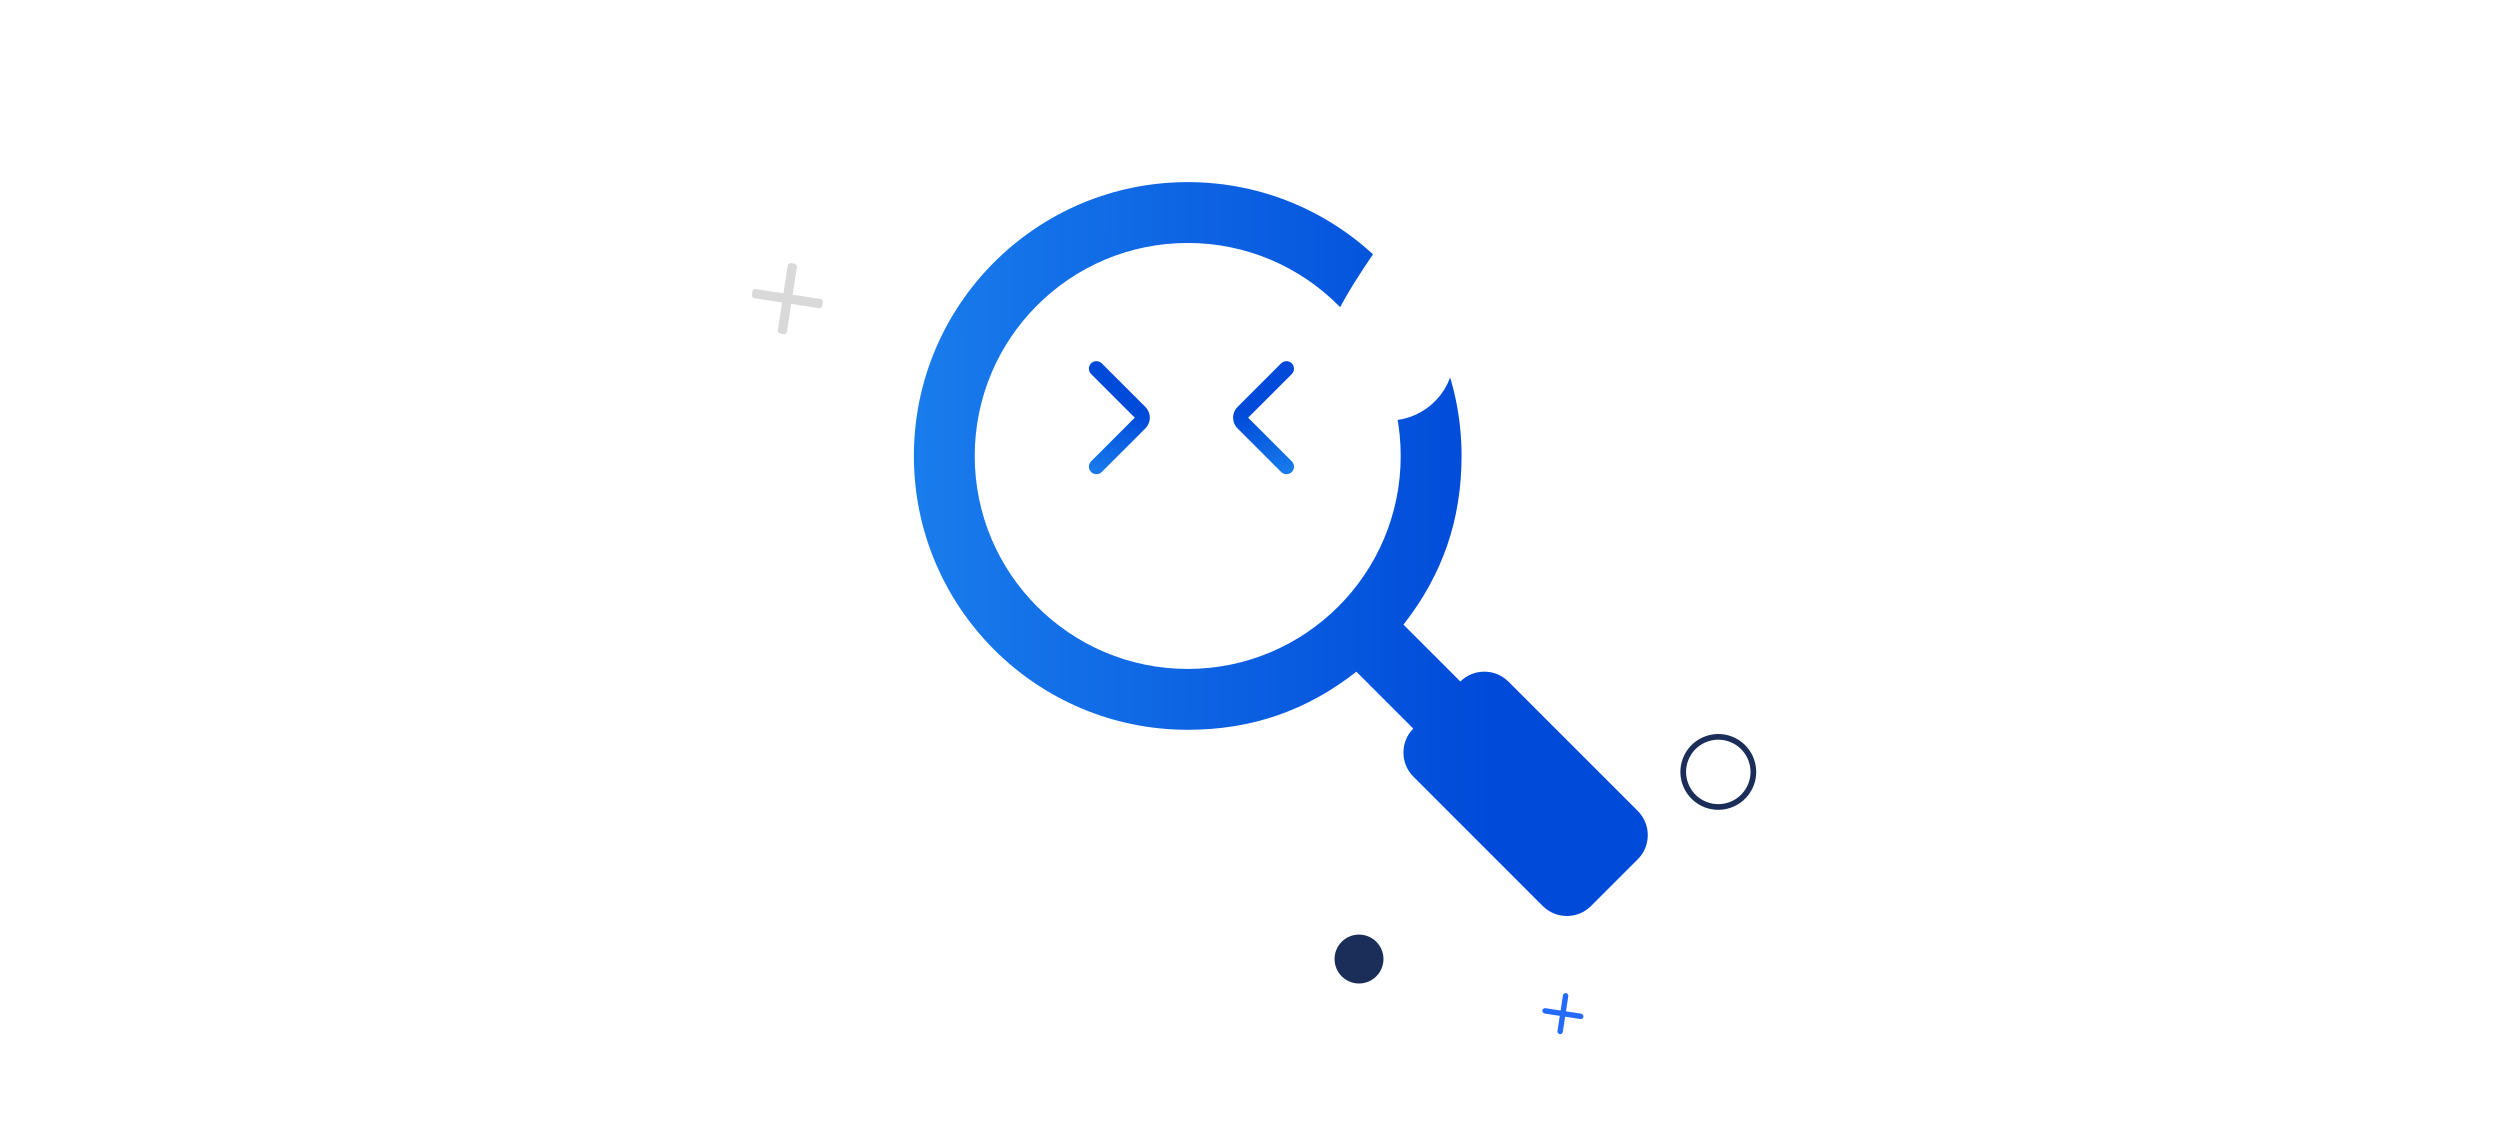 <svg width="583" height="267" viewBox="0 0 583 267" fill="none" xmlns="http://www.w3.org/2000/svg">
<g clip-path="url(#clip0_2084_73042)">
<path fill-rule="evenodd" clip-rule="evenodd" d="M327.287 145.664C336.416 134.021 340.837 121.183 340.837 106.328C340.837 71.06 312.246 42.469 276.977 42.469C241.708 42.469 213.117 71.06 213.117 106.328C213.117 141.597 241.708 170.188 276.977 170.188C291.832 170.188 304.671 165.767 316.314 156.638L329.321 169.645C329.406 169.73 329.493 169.813 329.581 169.894C326.503 173.008 326.514 178.028 329.615 181.128L359.763 211.277C362.875 214.389 367.92 214.389 371.032 211.277L381.926 200.383C385.038 197.271 385.038 192.226 381.926 189.114L351.777 158.966C348.677 155.865 343.658 155.854 340.543 158.932C340.463 158.843 340.38 158.756 340.294 158.671L327.287 145.664ZM276.977 155.997C304.408 155.997 326.646 133.76 326.646 106.328C326.646 78.897 304.408 56.66 276.977 56.66C249.546 56.66 227.308 78.897 227.308 106.328C227.308 133.76 249.546 155.997 276.977 155.997Z" fill="url(#paint0_linear_2084_73042)"/>
<g clip-path="url(#clip1_2084_73042)">
<path fill-rule="evenodd" clip-rule="evenodd" d="M254.447 110.069C253.761 109.383 253.761 108.27 254.447 107.584L264.628 97.404L254.447 87.223C253.761 86.537 253.761 85.424 254.447 84.738C255.134 84.052 256.246 84.052 256.933 84.738L267.113 94.918C268.486 96.291 268.486 98.516 267.113 99.889L256.933 110.069C256.246 110.756 255.134 110.756 254.447 110.069Z" fill="url(#paint1_linear_2084_73042)"/>
</g>
<g clip-path="url(#clip2_2084_73042)">
<path fill-rule="evenodd" clip-rule="evenodd" d="M301.247 110.069C301.933 109.383 301.933 108.27 301.247 107.584L291.067 97.404L301.247 87.223C301.933 86.537 301.933 85.424 301.247 84.738C300.561 84.052 299.448 84.052 298.762 84.738L288.581 94.918C287.209 96.291 287.209 98.516 288.581 99.889L298.762 110.069C299.448 110.756 300.561 110.756 301.247 110.069Z" fill="url(#paint2_linear_2084_73042)"/>
</g>
<path d="M210.862 188.318C210.862 188.318 211.338 192.764 213.193 194.619C215.048 196.474 219.494 196.95 219.494 196.95C219.494 196.95 215.048 197.427 213.193 199.282C211.338 201.137 210.862 205.583 210.862 205.583C210.862 205.583 210.385 201.137 208.53 199.282C206.675 197.427 202.229 196.95 202.229 196.95C202.229 196.95 206.675 196.474 208.53 194.619C210.385 192.764 210.862 188.318 210.862 188.318Z" fill="white"/>
<path d="M388.075 57.178C388.075 57.178 388.379 60.016 389.563 61.2C390.748 62.384 393.585 62.688 393.585 62.688C393.585 62.688 390.748 62.992 389.563 64.177C388.379 65.361 388.075 68.199 388.075 68.199C388.075 68.199 387.771 65.361 386.587 64.177C385.402 62.992 382.564 62.688 382.564 62.688C382.564 62.688 385.402 62.384 386.587 61.2C387.771 60.016 388.075 57.178 388.075 57.178Z" fill="white"/>
<g filter="url(#filter0_f_2084_73042)">
<path d="M388.075 57.178C388.075 57.178 388.379 60.016 389.563 61.2C390.748 62.384 393.585 62.688 393.585 62.688C393.585 62.688 390.748 62.992 389.563 64.177C388.379 65.361 388.075 68.199 388.075 68.199C388.075 68.199 387.771 65.361 386.587 64.177C385.402 62.992 382.564 62.688 382.564 62.688C382.564 62.688 385.402 62.384 386.587 61.2C387.771 60.016 388.075 57.178 388.075 57.178Z" fill="white"/>
</g>
<circle cx="132.552" cy="41.09" r="6.115" transform="rotate(116.773 132.552 41.09)" fill="white" fill-opacity="0.96"/>
<circle cx="202.432" cy="24.446" r="5.87" transform="rotate(116.773 202.432 24.446)" stroke="white" stroke-width="0.809"/>
<rect x="364.354" y="241.258" width="1.264" height="9.689" rx="0.632" transform="rotate(-171.282 364.354 241.258)" fill="#246BFD"/>
<rect width="1.264" height="9.692" rx="0.632" transform="matrix(0.152 -0.988 -0.988 -0.152 369.156 237.732)" fill="#246BFD"/>
<rect x="183.423" y="78.004" width="2.165" height="16.601" rx="0.673" transform="rotate(-171.282 183.423 78.004)" fill="#D9D9D9"/>
<rect width="2.166" height="16.605" rx="0.673" transform="matrix(0.152 -0.988 -0.988 -0.152 191.651 71.963)" fill="#D9D9D9"/>
<circle cx="316.921" cy="223.649" r="5.703" transform="rotate(-108.227 316.921 223.649)" fill="#1B2D59"/>
<circle cx="424.516" cy="250.984" r="2.281" transform="rotate(71.773 424.516 250.984)" fill="white" fill-opacity="0.96"/>
<circle cx="400.707" cy="180.012" r="8.178" transform="rotate(-108.227 400.707 180.012)" stroke="#1B2D59" stroke-width="1.328"/>
<g filter="url(#filter1_d_2084_73042)">
<path d="M341.736 78.823C341.736 72.337 332.698 58.931 328.531 53.096C327.509 51.665 325.434 51.665 324.412 53.096C320.245 58.931 311.207 72.337 311.207 78.823C311.207 87.254 318.041 94.088 326.471 94.088C334.902 94.088 341.736 87.254 341.736 78.823Z" fill="white"/>
</g>
</g>
<defs>
<filter id="filter0_f_2084_73042" x="378.58" y="53.194" width="18.989" height="18.99" filterUnits="userSpaceOnUse" color-interpolation-filters="sRGB">
<feFlood flood-opacity="0" result="BackgroundImageFix"/>
<feBlend mode="normal" in="SourceGraphic" in2="BackgroundImageFix" result="shape"/>
<feGaussianBlur stdDeviation="1.992" result="effect1_foregroundBlur_2084_73042"/>
</filter>
<filter id="filter1_d_2084_73042" x="304.567" y="52.023" width="38.497" height="50.033" filterUnits="userSpaceOnUse" color-interpolation-filters="sRGB">
<feFlood flood-opacity="0" result="BackgroundImageFix"/>
<feColorMatrix in="SourceAlpha" type="matrix" values="0 0 0 0 0 0 0 0 0 0 0 0 0 0 0 0 0 0 127 0" result="hardAlpha"/>
<feOffset dx="-2.656" dy="3.984"/>
<feGaussianBlur stdDeviation="1.992"/>
<feComposite in2="hardAlpha" operator="out"/>
<feColorMatrix type="matrix" values="0 0 0 0 0 0 0 0 0 0 0 0 0 0 0 0 0 0 0.35 0"/>
<feBlend mode="normal" in2="BackgroundImageFix" result="effect1_dropShadow_2084_73042"/>
<feBlend mode="normal" in="SourceGraphic" in2="effect1_dropShadow_2084_73042" result="shape"/>
</filter>
<linearGradient id="paint0_linear_2084_73042" x1="213.117" y1="144.259" x2="384.259" y2="144.6" gradientUnits="userSpaceOnUse">
<stop stop-color="#197CEC"/>
<stop offset="0.788" stop-color="#004AD9"/>
</linearGradient>
<linearGradient id="paint1_linear_2084_73042" x1="254.954" y1="110.584" x2="265.833" y2="84.059" gradientUnits="userSpaceOnUse">
<stop stop-color="#197CEC"/>
<stop offset="0.609" stop-color="#004AD9"/>
</linearGradient>
<linearGradient id="paint2_linear_2084_73042" x1="300.74" y1="110.584" x2="289.862" y2="84.059" gradientUnits="userSpaceOnUse">
<stop stop-color="#197CEC"/>
<stop offset="0.609" stop-color="#004AD9"/>
</linearGradient>
<clipPath id="clip0_2084_73042">
<rect width="583" height="265.604" fill="white" transform="translate(0 0.697)"/>
</clipPath>
<clipPath id="clip1_2084_73042">
<rect width="26.656" height="26.656" fill="white" transform="matrix(-1 0 0 1 274.367 84.072)"/>
</clipPath>
<clipPath id="clip2_2084_73042">
<rect width="26.656" height="26.656" fill="white" transform="translate(281.008 84.072)"/>
</clipPath>
</defs>
</svg>
